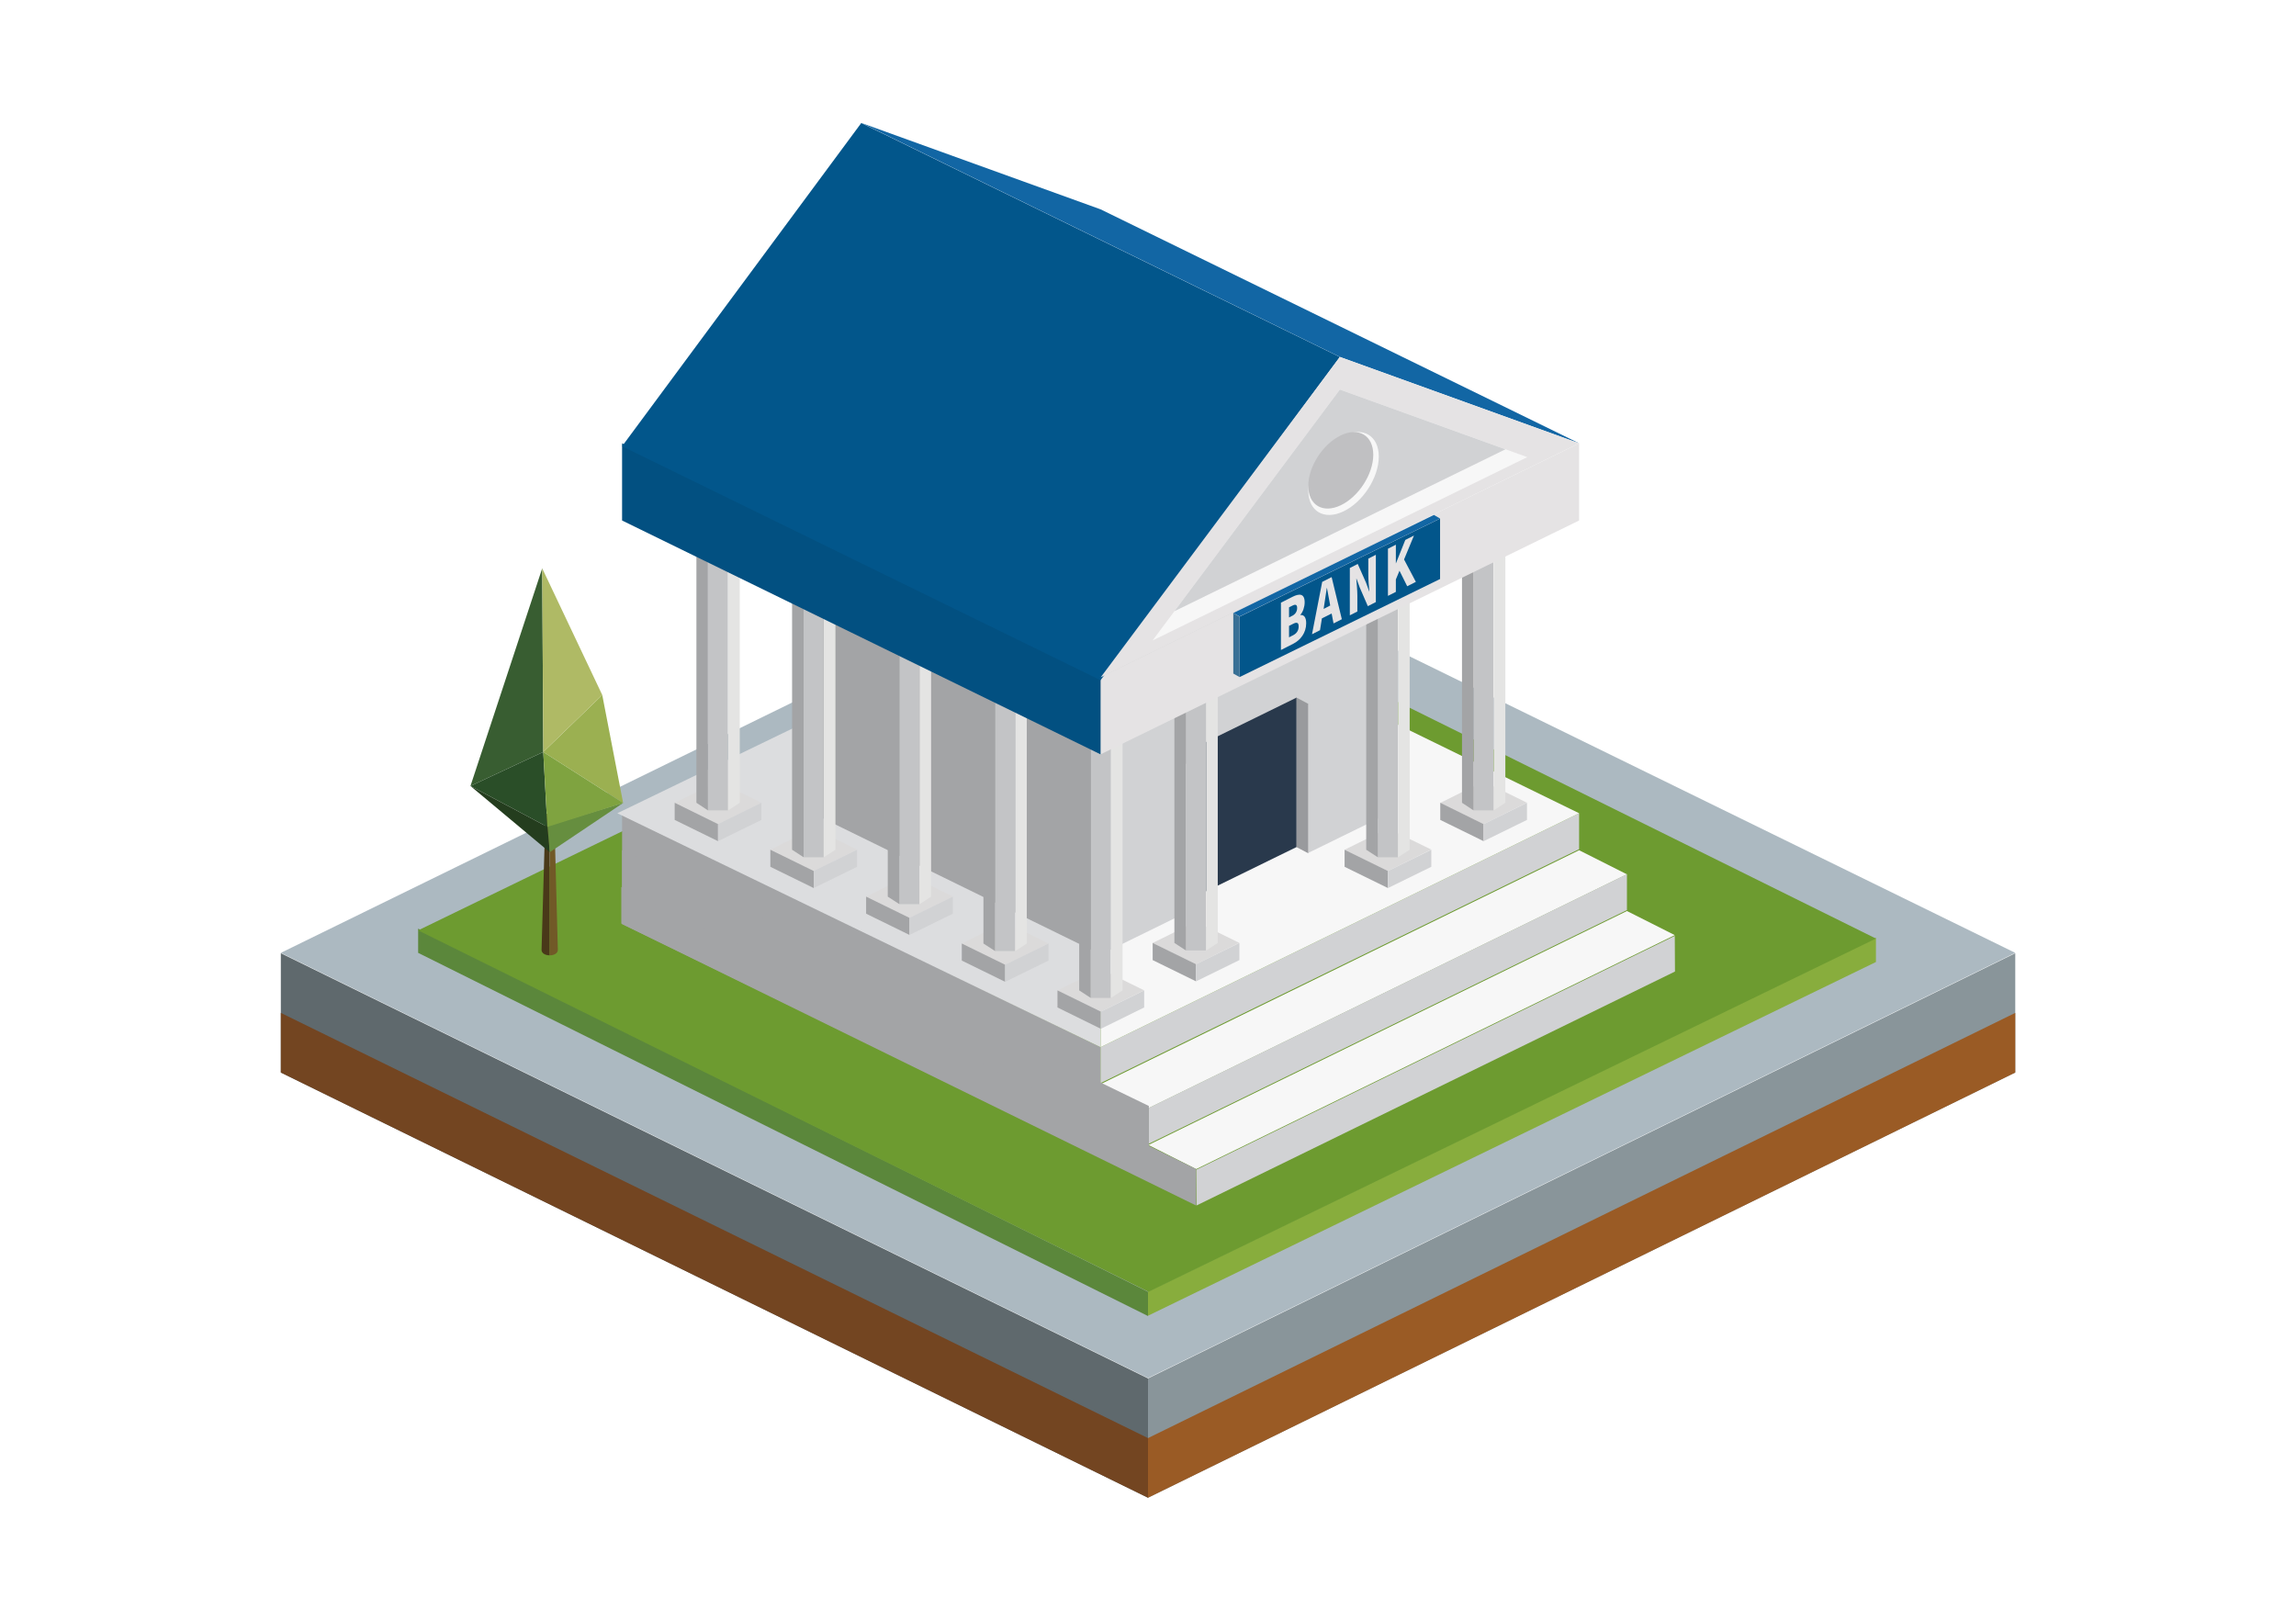 <?xml version="1.0" encoding="utf-8"?>
<!-- Generator: Adobe Illustrator 23.0.1, SVG Export Plug-In . SVG Version: 6.00 Build 0)  -->
<svg version="1.1" xmlns="http://www.w3.org/2000/svg" xmlns:xlink="http://www.w3.org/1999/xlink" x="0px" y="0px"
	 viewBox="0 0 240.94 170.08" style="enable-background:new 0 0 240.94 170.08;" xml:space="preserve">
<style type="text/css">
	.st0{fill:#F4C766;}
	.st1{fill:#955260;}
	.st2{fill:#77393D;}
	.st3{fill:#544A4F;}
	.st4{fill:#FBEBE8;}
	.st5{fill:#BD9DA0;}
	.st6{fill:#B18A8D;}
	.st7{fill:#3A4450;}
	.st8{fill:#8C6C6F;}
	.st9{fill:#A8ADB6;}
	.st10{fill:#BC6069;}
	.st11{fill:#A25963;}
	.st12{fill:#C7ADB0;}
	.st13{fill:#DED0C0;}
	.st14{fill:#A77E84;}
	.st15{fill:#624E52;}
	.st16{fill:#766569;}
	.st17{fill:#8C6A70;}
	.st18{fill:#AA888D;}
	.st19{fill:#745E62;}
	.st20{fill:#B79CA1;}
	.st21{fill:#5B4548;}
	.st22{fill:#74565A;}
	.st23{fill:#7A5B5F;}
	.st24{fill:#734953;}
	.st25{fill:#9F6A78;}
	.st26{fill:#704F5A;}
	.st27{fill:#875A64;}
	.st28{fill:#AA6974;}
	.st29{fill:#DABEC3;}
	.st30{fill:#E9E6E6;}
	.st31{fill:#AC5E6B;}
	.st32{fill:#6A3D44;}
	.st33{fill:#18ABA1;}
	.st34{clip-path:url(#SVGID_2_);}
	.st35{fill:#EACFAA;}
	.st36{fill:#E3C595;}
	.st37{fill:#FADEC4;}
	.st38{fill:#F0DCC0;}
	.st39{clip-path:url(#SVGID_2_);fill:#F0DCC0;}
	.st40{clip-path:url(#SVGID_2_);fill:#A18865;}
	.st41{fill:#CEA871;}
	.st42{fill:#ECD4B0;}
	.st43{clip-path:url(#SVGID_2_);fill:#85B5AC;}
	.st44{fill:#748F3E;}
	.st45{fill:#567132;}
	.st46{fill:#9A5B25;}
	.st47{fill:#40592B;}
	.st48{fill:#734521;}
	.st49{fill:#493919;}
	.st50{fill:#715927;}
	.st51{fill:#385D31;}
	.st52{fill:#9BB051;}
	.st53{fill:#2A4E28;}
	.st54{fill:#7FA340;}
	.st55{fill:#243D1E;}
	.st56{fill:#AFBA65;}
	.st57{fill:#668E3F;}
	.st58{fill:#ADB9C1;}
	.st59{fill:#8A959A;}
	.st60{fill:#616A6D;}
	.st61{fill:#75B05E;}
	.st62{fill:#BCCA45;}
	.st63{fill:#AAAF31;}
	.st64{fill:#909029;}
	.st65{fill:#DF5F45;}
	.st66{fill:none;stroke:#FFFFFF;stroke-miterlimit:10;}
	.st67{fill:#AF624C;}
	.st68{fill:#DA8A64;}
	.st69{fill:#D9A13F;}
	.st70{fill:#EDB94C;}
	.st71{fill:#8B4953;}
	.st72{fill:#CB7B58;}
	.st73{fill:none;}
	.st74{fill:#E9AC4E;}
	.st75{fill:#B29794;}
	.st76{opacity:0.5;fill:#8A6139;}
	.st77{fill:#D7D2BE;}
	.st78{fill:#CBBCB5;}
	.st79{fill:#B39A95;}
	.st80{fill:#F7F3E6;}
	.st81{fill:#F2EADC;}
	.st82{fill:#3B232B;}
	.st83{fill:#5D3C44;}
	.st84{fill:#D5D4C4;}
	.st85{fill:#F1F2DD;}
	.st86{fill:#62474D;}
	.st87{fill:#A49088;}
	.st88{fill:#E8F3E1;}
	.st89{fill:#AF9590;}
	.st90{fill:#D8C8BE;}
	.st91{fill:#F5EFDF;}
	.st92{fill:#F1EBDD;}
	.st93{fill:#F0E3DC;}
	.st94{fill:none;stroke:#F5EFDF;stroke-width:0.5;stroke-miterlimit:10;}
	.st95{fill:#E9AC4E;stroke:#FFFFFF;stroke-width:0.5;stroke-miterlimit:10;}
	.st96{fill:none;stroke:#F2EADC;stroke-miterlimit:10;}
	.st97{opacity:0.8;fill:#99D3C8;}
	.st98{fill:#FAEDD7;}
	.st99{fill:#E9D3A4;}
	.st100{fill:#887853;}
	.st101{opacity:0.6;fill:#99D3C8;}
	.st102{clip-path:url(#SVGID_2_);fill:#ADB9C1;}
	.st103{clip-path:url(#SVGID_2_);fill:#B1B85D;}
	.st104{fill:#C7AC7E;}
	.st105{fill:#F7DFB6;}
	.st106{fill:#DA8B6C;}
	.st107{fill:#EED7B6;}
	.st108{fill:#352D31;}
	.st109{fill:#E5CAA8;}
	.st110{fill:#211B27;}
	.st111{fill:#0E0205;}
	.st112{fill:#C8A57C;}
	.st113{fill:#181432;}
	.st114{fill:#192016;}
	.st115{fill:#2A222E;}
	.st116{fill:#131212;}
	.st117{fill:#383236;}
	.st118{fill:#443A38;}
	.st119{fill:#F6D9B7;}
	.st120{fill:#151313;}
	.st121{fill:#D98A73;}
	.st122{fill:#8E4329;}
	.st123{fill:#F5C620;}
	.st124{fill:#ED8916;}
	.st125{fill:#C97315;}
	.st126{fill:#891C21;}
	.st127{fill:#C8C4BE;}
	.st128{fill:#D9D3CE;}
	.st129{fill:#FFFFFF;}
	.st130{fill:#F0EFEF;}
	.st131{fill:#F1AB40;}
	.st132{fill:#DA8F2D;}
	.st133{fill:#856727;}
	.st134{clip-path:url(#SVGID_2_);fill:#8A959A;}
	.st135{clip-path:url(#SVGID_2_);fill:#9A5B25;}
	.st136{fill:#D2A671;}
	.st137{fill:#CA8F6B;}
	.st138{fill:#AB6F4C;}
	.st139{fill:#D9A086;}
	.st140{fill:#A18376;}
	.st141{clip-path:url(#SVGID_2_);fill:#929441;}
	.st142{clip-path:url(#SVGID_2_);fill:#CA8F6B;}
	.st143{clip-path:url(#SVGID_2_);fill:#FAD3A4;}
	.st144{clip-path:url(#SVGID_2_);fill:#D9A086;}
	.st145{clip-path:url(#SVGID_2_);fill:#D2A671;}
	.st146{clip-path:url(#SVGID_2_);fill:#AB6F4C;}
	.st147{clip-path:url(#SVGID_2_);fill:#616A6D;}
	.st148{clip-path:url(#SVGID_2_);fill:#734521;}
	.st149{fill:#014A63;}
	.st150{fill:#2683AD;}
	.st151{fill:#09698D;}
	.st152{fill:#0C6396;}
	.st153{fill:#0C6BB0;}
	.st154{fill:#DCE78D;}
	.st155{fill:#B1B85D;}
	.st156{fill:#70712D;}
	.st157{fill:#FAD3A4;}
	.st158{fill:#929441;}
	.st159{fill:#547D55;}
	.st160{fill:#689755;}
	.st161{fill:#999791;}
	.st162{fill:#5A5D5A;}
	.st163{fill:#727271;}
	.st164{fill:#EDBA61;}
	.st165{fill:#E3A43C;}
	.st166{fill:#E2921A;}
	.st167{fill:#A8B2DA;}
	.st168{fill:#DCDFF0;}
	.st169{fill:#3E73B9;}
	.st170{fill:#5281C2;}
	.st171{fill:#838FB2;}
	.st172{fill:#9DA8C4;}
	.st173{fill:#F8CA81;}
	.st174{fill:#540A10;}
	.st175{fill:#64231C;}
	.st176{fill:#B92E21;}
	.st177{fill:#861B20;}
	.st178{fill:#103672;}
	.st179{fill:#D8A417;}
	.st180{fill:#F5B719;}
	.st181{fill:#D8A415;}
	.st182{fill:#BB8818;}
	.st183{fill:#F1B86D;}
	.st184{fill:#D29A56;}
	.st185{fill:#219CD9;}
	.st186{fill:#F9DBC0;}
	.st187{fill:#E0B8A4;}
	.st188{fill:#BC8B76;}
	.st189{fill:#E9C8AD;}
	.st190{fill:#6D3D30;}
	.st191{fill:#B48F76;}
	.st192{fill:#76594A;}
	.st193{fill:#C8A68C;}
	.st194{fill:#A78269;}
	.st195{fill:#7E634E;}
	.st196{fill:#CFA88B;}
	.st197{fill:#493223;}
	.st198{fill:#997967;}
	.st199{fill:#E6C6AA;}
	.st200{fill:#C3A38B;}
	.st201{fill:#C3A18A;}
	.st202{fill:#6C5244;}
	.st203{fill:#74C0B3;}
	.st204{fill:#895140;}
	.st205{fill:#AB715C;}
	.st206{fill:#AE7E6C;}
	.st207{fill:#CAA392;}
	.st208{fill:#654237;}
	.st209{fill:#BE9C80;}
	.st210{fill:#7A534A;}
	.st211{fill:#884D3F;}
	.st212{fill:#85AA39;}
	.st213{fill:#6A8B32;}
	.st214{fill:#9BBA58;}
	.st215{fill:#5D7F34;}
	.st216{fill:#4C6830;}
	.st217{fill:#3C5C2D;}
	.st218{fill:#304E27;}
	.st219{fill:#557232;}
	.st220{fill:#49652F;}
	.st221{fill:#5F8434;}
	.st222{fill:#6C9F30;}
	.st223{fill:#BF9457;}
	.st224{fill:#8F6225;}
	.st225{fill:#AB7C30;}
	.st226{fill:#79583F;}
	.st227{fill:#28100B;}
	.st228{fill:#23100D;}
	.st229{opacity:0.6;fill:#219CD9;}
	.st230{fill:#CBE8F0;}
	.st231{fill:#87CFE9;}
	.st232{fill:#A7DAE9;}
	.st233{clip-path:url(#SVGID_4_);}
	.st234{clip-path:url(#SVGID_2_);fill:#70712D;}
	.st235{clip-path:url(#SVGID_2_);fill:none;}
	.st236{fill:#D4DB6E;}
	.st237{fill:#9F9F49;}
	.st238{fill:#BCBE5D;}
	.st239{fill:#D3C2A4;}
	.st240{fill:#C3BEAD;}
	.st241{fill:#E8D7C2;}
	.st242{fill:#878577;}
	.st243{fill:#DCD8CB;}
	.st244{fill:#F1EEE8;}
	.st245{fill:#1A3F61;}
	.st246{fill:#163955;}
	.st247{fill:#123048;}
	.st248{fill:#25567E;}
	.st249{fill:#D0C8B9;}
	.st250{fill:#FCEDDE;}
	.st251{fill:#FEF3EA;}
	.st252{fill:#082332;}
	.st253{fill:#F8EEE4;}
	.st254{fill:#C2AB93;}
	.st255{fill:#D2BFB3;}
	.st256{fill:#B17441;}
	.st257{fill:none;stroke:#73502D;stroke-width:0.2;stroke-miterlimit:10;}
	.st258{fill:none;stroke:#73502D;stroke-width:0.15;stroke-miterlimit:10;}
	.st259{fill:#FCECE1;}
	.st260{fill:#C2AF9A;}
	.st261{fill:#918781;}
	.st262{fill:#6D6E72;}
	.st263{fill:#FFFAEF;}
	.st264{fill:#E2DFD8;}
	.st265{fill:#53555B;}
	.st266{fill:#336D94;}
	.st267{fill:#F2F09E;}
	.st268{fill:#BEB954;}
	.st269{fill:#D4CE7A;}
	.st270{fill:#DCA570;}
	.st271{fill:#955C34;}
	.st272{fill:#BC8152;}
	.st273{fill:#72351C;}
	.st274{fill:#904B23;}
	.st275{fill:#8E694D;}
	.st276{fill:#85C35E;}
	.st277{fill:#709430;}
	.st278{fill:#5F432F;}
	.st279{fill:#B4CF4D;}
	.st280{fill:#CBDC50;}
	.st281{fill:#EFB99F;}
	.st282{fill:#BA4458;}
	.st283{fill:#4C515A;}
	.st284{fill:#075A7C;}
	.st285{fill:#3A97AE;}
	.st286{fill:#E8A78C;}
	.st287{fill:#F1BA9F;}
	.st288{fill:#9C1E2C;}
	.st289{fill:#452C25;}
	.st290{fill:#E45438;}
	.st291{fill:#C4361E;}
	.st292{fill:#E3F2F1;}
	.st293{fill:#D5ECEA;}
	.st294{fill:#BCE1DB;}
	.st295{fill:#F2F9FA;}
	.st296{fill:#62B0A0;}
	.st297{fill:#72C4B3;}
	.st298{fill:#B7DDDA;}
	.st299{fill:#E14947;}
	.st300{fill:#BDC64F;}
	.st301{fill:#EEDA98;}
	.st302{fill:#D09E23;}
	.st303{fill:#EDBB30;}
	.st304{fill:#46B9A8;}
	.st305{fill:#2AA390;}
	.st306{fill:#E8D0CC;}
	.st307{fill:#ED7016;}
	.st308{fill:#933030;}
	.st309{fill:#539835;}
	.st310{fill:#6C4D37;}
	.st311{fill:#E8AEB9;}
	.st312{fill:#D61D2B;}
	.st313{fill:#18708D;}
	.st314{fill:#67A2A1;}
	.st315{fill:#7FBFBC;}
	.st316{fill:#825D41;}
	.st317{fill:#9A6542;}
	.st318{fill:#60B1D5;}
	.st319{fill:#7CCBE7;}
	.st320{fill:#749936;}
	.st321{fill:#96BE53;}
	.st322{fill:#7FA742;}
	.st323{fill:#AAC96A;}
	.st324{fill:#B57F59;}
	.st325{fill:#AB744E;}
	.st326{fill:#DDA137;}
	.st327{fill:#E7B64E;}
	.st328{fill:#C38A63;}
	.st329{fill:#93C67D;}
	.st330{fill:#425A5F;}
	.st331{fill:#617D80;}
	.st332{fill:#73A961;}
	.st333{fill:#C12A1F;}
	.st334{fill:#D8452B;}
	.st335{fill:#4C675E;}
	.st336{fill:#89664B;}
	.st337{fill:#E15513;}
	.st338{fill:#88D0ED;}
	.st339{fill:#D2B6D7;}
	.st340{fill:#804999;}
	.st341{fill:#5A6A99;}
	.st342{fill:#4C5A89;}
	.st343{fill:#D8A641;}
	.st344{fill:#E8C127;}
	.st345{fill:#EFCA32;}
	.st346{fill-rule:evenodd;clip-rule:evenodd;fill:#2F93C7;}
	.st347{fill-rule:evenodd;clip-rule:evenodd;fill:#15323F;}
	.st348{fill-rule:evenodd;clip-rule:evenodd;fill:#092745;}
	.st349{fill-rule:evenodd;clip-rule:evenodd;fill:#0A335A;}
	.st350{fill-rule:evenodd;clip-rule:evenodd;fill:#E9BC7B;}
	.st351{fill-rule:evenodd;clip-rule:evenodd;fill:#227AA7;}
	.st352{fill-rule:evenodd;clip-rule:evenodd;fill:#1684B9;}
	.st353{fill-rule:evenodd;clip-rule:evenodd;fill:#FAD8A5;}
	.st354{fill-rule:evenodd;clip-rule:evenodd;fill:#321306;}
	.st355{fill-rule:evenodd;clip-rule:evenodd;fill:#1C95CF;}
	.st356{fill-rule:evenodd;clip-rule:evenodd;fill:#11868E;}
	.st357{fill-rule:evenodd;clip-rule:evenodd;fill:#28B4B3;}
	.st358{fill-rule:evenodd;clip-rule:evenodd;fill:#030912;}
	.st359{fill-rule:evenodd;clip-rule:evenodd;fill:#021A2F;}
	.st360{fill-rule:evenodd;clip-rule:evenodd;fill:#1D1D1F;}
	.st361{fill-rule:evenodd;clip-rule:evenodd;fill:#46BDCC;}
	.st362{fill-rule:evenodd;clip-rule:evenodd;fill:#C1A76A;}
	.st363{fill-rule:evenodd;clip-rule:evenodd;fill:#A08857;}
	.st364{fill-rule:evenodd;clip-rule:evenodd;fill:#D9BE7D;}
	.st365{fill-rule:evenodd;clip-rule:evenodd;fill:#A7905F;}
	.st366{fill-rule:evenodd;clip-rule:evenodd;fill:#CBB174;}
	.st367{fill-rule:evenodd;clip-rule:evenodd;fill:#823F34;}
	.st368{fill-rule:evenodd;clip-rule:evenodd;fill:#F5A22C;}
	.st369{fill-rule:evenodd;clip-rule:evenodd;fill:#F6B758;}
	.st370{fill-rule:evenodd;clip-rule:evenodd;fill:#7C4A36;}
	.st371{fill-rule:evenodd;clip-rule:evenodd;fill:#583424;}
	.st372{fill-rule:evenodd;clip-rule:evenodd;fill:#8F563A;}
	.st373{fill-rule:evenodd;clip-rule:evenodd;fill:#456530;}
	.st374{fill-rule:evenodd;clip-rule:evenodd;fill:#749D3D;}
	.st375{fill-rule:evenodd;clip-rule:evenodd;fill:#5F8834;}
	.st376{fill-rule:evenodd;clip-rule:evenodd;fill:#EB5A19;}
	.st377{fill-rule:evenodd;clip-rule:evenodd;fill:#ED6C1C;}
	.st378{fill-rule:evenodd;clip-rule:evenodd;fill:#34963C;}
	.st379{fill-rule:evenodd;clip-rule:evenodd;fill:#49B053;}
	.st380{fill-rule:evenodd;clip-rule:evenodd;fill:#3B3232;}
	.st381{fill-rule:evenodd;clip-rule:evenodd;fill:#A7C7E2;}
	.st382{fill-rule:evenodd;clip-rule:evenodd;fill:#C4DBEE;}
	.st383{fill-rule:evenodd;clip-rule:evenodd;fill:#1B3346;}
	.st384{fill-rule:evenodd;clip-rule:evenodd;fill:#365975;}
	.st385{fill-rule:evenodd;clip-rule:evenodd;fill:#224058;}
	.st386{fill-rule:evenodd;clip-rule:evenodd;fill:#416787;}
	.st387{fill-rule:evenodd;clip-rule:evenodd;fill:#040000;}
	.st388{fill-rule:evenodd;clip-rule:evenodd;fill:#D7EAF8;}
	.st389{fill-rule:evenodd;clip-rule:evenodd;fill:#111111;}
	.st390{fill-rule:evenodd;clip-rule:evenodd;fill:#2E2C2C;}
	.st391{fill-rule:evenodd;clip-rule:evenodd;fill:#3B3939;}
	.st392{fill:#72A1A4;}
	.st393{fill:#95BDC4;}
	.st394{fill:#C3E0E6;}
	.st395{opacity:0.53;fill:#403532;}
	.st396{fill:#E7EAF2;}
	.st397{fill:#A0AAB5;}
	.st398{fill:#B7BFC8;}
	.st399{fill:#434549;}
	.st400{fill:#AA7960;}
	.st401{fill:#CDD2DA;}
	.st402{fill:#205789;}
	.st403{fill:#BDC4CB;}
	.st404{fill:#C8CFD7;}
	.st405{fill:#AEBCCB;}
	.st406{fill:#99A2AD;}
	.st407{fill:#94A2C0;}
	.st408{fill:#B2BCD3;}
	.st409{fill:#CACFD6;}
	.st410{fill:#D3D7DF;}
	.st411{fill:#A5AFC5;}
	.st412{fill:#6A768B;}
	.st413{fill:#C78618;}
	.st414{fill:#82A92D;}
	.st415{fill:#627A31;}
	.st416{fill:#77962E;}
	.st417{fill:#BFC5C2;}
	.st418{fill:#DFDACF;}
	.st419{fill:#F8F6E8;}
	.st420{fill:#858393;}
	.st421{fill:#B9B4AB;}
	.st422{fill:#EBE8DD;}
	.st423{fill:#9C9CA9;}
	.st424{fill:#9E5C2C;}
	.st425{fill:#5F3819;}
	.st426{fill:#959E26;}
	.st427{fill:#955A25;}
	.st428{fill:#727A2E;}
	.st429{fill:#724622;}
	.st430{fill:#DF673F;}
	.st431{fill:#C65021;}
	.st432{fill:#C0411F;}
	.st433{fill:#F1C980;}
	.st434{fill:#F1C980;stroke:#F1C980;stroke-miterlimit:10;}
	.st435{fill:#C5572E;}
	.st436{fill:#73BEC4;}
	.st437{fill:#F8F5F5;}
	.st438{fill:#070001;}
	.st439{fill:#852B21;}
	.st440{fill:#ECD590;}
	.st441{fill:#E8BF6F;}
	.st442{fill:#F7E2B6;}
	.st443{fill:none;stroke:#E38C2B;stroke-miterlimit:10;}
	.st444{fill:none;stroke:#40220E;stroke-miterlimit:10;}
	.st445{fill:#F1C980;stroke:#F1C980;stroke-width:0.4;stroke-miterlimit:10;}
	.st446{fill:none;stroke:#40220E;stroke-width:0.4;stroke-miterlimit:10;}
	.st447{fill:#F1C980;stroke:#F1C980;stroke-width:0.75;stroke-miterlimit:10;}
	.st448{fill:#862821;}
	.st449{fill:#993823;}
	.st450{fill:#5D3819;}
	.st451{fill:#7AAA4A;}
	.st452{fill:#699234;}
	.st453{fill:#6FA23B;}
	.st454{fill:#ACB9C1;}
	.st455{fill:#5F696D;}
	.st456{fill:#744622;}
	.st457{fill:#A84429;}
	.st458{fill:#D6CBB6;}
	.st459{fill:#BA5742;}
	.st460{fill:#9B512C;}
	.st461{fill:#B15A3F;}
	.st462{fill:#984C35;}
	.st463{fill:#C68459;}
	.st464{fill:#A25246;}
	.st465{fill:#A15139;}
	.st466{fill:#AC574A;}
	.st467{fill:#A66842;}
	.st468{fill:#9E553C;}
	.st469{fill:none;stroke:#E4007F;stroke-miterlimit:10;}
	.st470{fill:#DA7A5F;}
	.st471{fill:#BCAFA4;}
	.st472{fill:#BF6347;}
	.st473{fill:#E9E6C4;}
	.st474{fill:#C35132;}
	.st475{fill:#A29BA5;}
	.st476{fill:#EBDBD2;}
	.st477{fill:#BEB2B8;}
	.st478{fill:#D58C54;}
	.st479{fill:#DAAA64;}
	.st480{fill:#E4D587;}
	.st481{fill:#B78E66;}
	.st482{fill:#D39152;}
	.st483{fill:#212936;}
	.st484{fill:#1C1E3A;}
	.st485{fill:#3A426D;}
	.st486{fill:#202C4B;}
	.st487{fill:#343C74;}
	.st488{fill:#1B2C57;}
	.st489{fill:#1A234B;}
	.st490{fill:#3E3F63;}
	.st491{fill:#30397F;}
	.st492{fill:#444A7F;}
	.st493{fill:#223565;}
	.st494{fill:#705828;}
	.st495{fill:#9BB151;}
	.st496{fill:#D6BEB1;}
	.st497{fill:#3D3E3D;}
	.st498{fill:#AF9A88;}
	.st499{fill:#8E8C8B;}
	.st500{fill:#3D3E3D;stroke:#898989;stroke-width:0.5;stroke-miterlimit:10;}
	.st501{fill:none;stroke:#3C3D3C;stroke-width:0.5;stroke-miterlimit:10;}
	.st502{fill:#F1E8E3;}
	.st503{fill:#AD4028;}
	.st504{fill:#8F3E2F;}
	.st505{fill:#89959A;}
	.st506{fill:#8BA92A;}
	.st507{fill:#4E6C31;}
	.st508{fill:#B24222;}
	.st509{fill:#E8D9CB;}
	.st510{fill:#BD9687;}
	.st511{fill:#E26B4F;}
	.st512{fill:#DE5836;}
	.st513{fill:#C95539;}
	.st514{fill:#237293;stroke:#A37B51;stroke-width:0.8;stroke-miterlimit:10;}
	.st515{fill:none;stroke:#A37B51;stroke-width:0.8;stroke-miterlimit:10;}
	.st516{fill:#998277;}
	.st517{fill:#256E92;}
	.st518{fill:#A37B51;stroke:#A37B51;stroke-width:0.8;stroke-miterlimit:10;}
	.st519{fill:#237293;}
	.st520{fill:#B68B7B;}
	.st521{fill:#73695D;}
	.st522{fill:#5B873B;}
	.st523{fill:#88AD3D;}
	.st524{fill:#6D9B30;}
	.st525{fill:#E6E6E8;}
	.st526{fill:#D2D3D5;}
	.st527{fill:#A8A9AD;}
	.st528{fill:#BDBEBF;}
	.st529{fill:#EFF1F0;}
	.st530{fill:#E56F69;}
	.st531{fill:#E67364;}
	.st532{fill:#983530;}
	.st533{fill:#9E2F33;}
	.st534{fill:#E4483F;}
	.st535{fill:#0A6293;}
	.st536{fill:#90D1EB;}
	.st537{fill:#41B1D8;}
	.st538{fill:#3DA3D0;}
	.st539{fill:#1D8ACC;}
	.st540{fill:#678497;}
	.st541{fill:#557186;}
	.st542{fill:#E9E9E7;}
	.st543{fill:#333333;}
	.st544{fill:#D3D4D6;}
	.st545{fill:#567387;}
	.st546{fill:#0B6491;}
	.st547{fill:#248CCD;}
	.st548{fill:#C6C7C9;}
	.st549{fill:#449EBB;}
	.st550{fill:#D1D2D4;}
	.st551{fill:#BF8652;}
	.st552{fill:#A87746;}
	.st553{fill:#91C66F;}
	.st554{fill:#79BB5B;}
	.st555{fill:#6DAE4E;}
	.st556{fill:#AEACAC;}
	.st557{fill:#AEACAC;stroke:#7F8080;stroke-width:0.75;stroke-miterlimit:10;}
	.st558{fill:#858283;stroke:#7F8080;stroke-width:0.75;stroke-miterlimit:10;}
	.st559{fill:#858283;}
	.st560{fill:#69686A;}
	.st561{fill:#CECAC3;}
	.st562{fill:#E4E3E3;}
	.st563{fill:none;stroke:#858283;stroke-width:0.75;stroke-miterlimit:10;}
	.st564{fill:#323B3D;}
	.st565{fill:#D5D2D1;}
	.st566{fill:#D3D1D2;}
	.st567{fill:#FEFEFE;}
	.st568{fill:#F6F1F8;}
	.st569{fill:#6B899F;}
	.st570{fill:#4F4341;stroke:#D6CEC3;stroke-width:0.5;stroke-miterlimit:10;}
	.st571{fill:#655C5A;}
	.st572{fill-rule:evenodd;clip-rule:evenodd;fill:#DB2626;}
	.st573{fill-rule:evenodd;clip-rule:evenodd;fill:#C51727;}
	.st574{fill-rule:evenodd;clip-rule:evenodd;fill:#69686A;}
	.st575{fill-rule:evenodd;clip-rule:evenodd;fill:#424141;}
	.st576{fill-rule:evenodd;clip-rule:evenodd;fill:#B31D26;}
	.st577{fill-rule:evenodd;clip-rule:evenodd;fill:#E4E4E5;}
	.st578{fill-rule:evenodd;clip-rule:evenodd;fill:#AE1E29;}
	.st579{fill-rule:evenodd;clip-rule:evenodd;fill:#D1D1D1;}
	.st580{fill-rule:evenodd;clip-rule:evenodd;fill:#E24B4D;}
	.st581{fill-rule:evenodd;clip-rule:evenodd;fill:#284367;}
	.st582{fill-rule:evenodd;clip-rule:evenodd;fill:#4E6281;}
	.st583{fill-rule:evenodd;clip-rule:evenodd;fill:#8F1D26;}
	.st584{fill-rule:evenodd;clip-rule:evenodd;fill:#111223;}
	.st585{fill-rule:evenodd;clip-rule:evenodd;fill:#5A5759;}
	.st586{fill-rule:evenodd;clip-rule:evenodd;fill:#C2C3C3;}
	.st587{fill-rule:evenodd;clip-rule:evenodd;fill:#929397;}
	.st588{fill:#A3A4A6;}
	.st589{fill:#F7F7F7;}
	.st590{fill:#DCDDDF;}
	.st591{fill:#29394C;}
	.st592{fill:#999A9D;}
	.st593{fill:#DBDADA;}
	.st594{fill:#C3C4C6;}
	.st595{fill:#E4E4E3;}
	.st596{fill:#E5E3E4;}
	.st597{fill:#025081;}
	.st598{fill:#02568B;}
	.st599{fill:#1266A4;}
	.st600{fill:#C0C0C2;}
	.st601{fill:#397095;}
	.st602{clip-path:url(#SVGID_2_);fill:#9B7949;}
	.st603{opacity:0.6;clip-path:url(#SVGID_2_);fill:#99D3C8;}
	.st604{clip-path:url(#SVGID_2_);fill:#EACFAA;}
	.st605{clip-path:url(#SVGID_2_);fill:#E3C595;}
	.st606{clip-path:url(#SVGID_2_);fill:#FADEC4;}
	.st607{fill:#DBCFBF;}
	.st608{fill:#FFF9F2;}
	.st609{fill:#4E4D4D;}
	.st610{fill:#3A3938;}
	.st611{fill:#424241;}
	.st612{fill:#E7DED5;}
	.st613{fill:#ECE6E1;}
	.st614{fill:#D5D0CB;}
	.st615{fill:#A18865;}
	.st616{fill:#85B5AC;}
	.st617{clip-path:url(#SVGID_6_);}
	.st618{fill:#9B7949;}
	.st619{fill:#3E3A39;}
	.st620{opacity:0.3;}
	.st621{fill:#D6D6D6;}
	.st622{fill:#ACABAB;}
	.st623{fill:#D6D6D6;stroke:#D6D6D6;stroke-width:4;stroke-miterlimit:10;}
	.st624{fill:#F1F1F1;}
	.st625{fill:none;stroke:#FFFFFF;stroke-linecap:round;stroke-miterlimit:10;}
	.st626{fill:#1B1C1B;}
	.st627{fill:none;stroke:#F1F1F1;stroke-width:2;stroke-miterlimit:10;}
	.st628{fill:#2E2E2E;}
	.st629{fill:none;stroke:#F1F1F1;stroke-width:2;stroke-linecap:round;stroke-linejoin:round;stroke-miterlimit:10;}
	.st630{fill:#161717;}
	.st631{fill:#040000;}
	.st632{fill:#492743;}
	.st633{opacity:0.05;fill:none;stroke:#FFFFFF;stroke-width:0.5;stroke-miterlimit:10;}
	.st634{fill:#30393C;}
	.st635{fill:#AAD6AB;}
	.st636{fill:url(#SVGID_7_);}
	.st637{fill:url(#SVGID_8_);}
	.st638{fill:url(#SVGID_9_);}
	.st639{fill:url(#SVGID_10_);}
	.st640{fill:url(#SVGID_11_);}
	.st641{fill:url(#SVGID_12_);}
	.st642{fill:url(#SVGID_13_);}
	.st643{fill:url(#SVGID_14_);}
	.st644{fill:url(#SVGID_15_);}
	.st645{fill:url(#SVGID_16_);}
	.st646{fill:#D8E3B8;}
	.st647{fill:#F4C324;}
	.st648{clip-path:url(#SVGID_30_);}
	.st649{fill:url(#SVGID_31_);}
	.st650{fill:url(#SVGID_32_);}
	.st651{fill:url(#SVGID_33_);}
	.st652{fill:url(#SVGID_34_);}
	.st653{fill:url(#SVGID_35_);}
	.st654{fill:url(#SVGID_36_);}
	.st655{fill:url(#SVGID_37_);}
	.st656{fill:url(#SVGID_38_);}
	.st657{fill:url(#SVGID_39_);}
	.st658{fill:url(#SVGID_40_);}
	.st659{fill:url(#SVGID_41_);}
	.st660{fill:url(#SVGID_42_);}
	.st661{fill:url(#SVGID_43_);}
	.st662{fill:url(#SVGID_44_);}
	.st663{fill:url(#SVGID_45_);}
	.st664{fill:url(#SVGID_46_);}
	.st665{fill:url(#SVGID_47_);}
	.st666{fill:url(#SVGID_48_);}
	.st667{fill:url(#SVGID_49_);}
	.st668{fill:url(#SVGID_50_);}
</style>
<g id="圖層_1">
</g>
<g id="圖層_2">
	<g>
		<polygon class="st454" points="120.47,55.44 29.47,99.99 120.47,144.61 211.48,99.99 		"/>
		<g>
			<polygon class="st522" points="120.47,138.1 43.88,99.99 43.88,97.45 120.47,135.56 			"/>
			<polygon class="st523" points="120.47,138.07 196.86,100.95 196.86,98.41 120.47,135.53 			"/>
			<g>
				<polygon class="st524" points="196.86,98.49 120.52,135.56 43.88,97.63 120.22,60.56 				"/>
			</g>
		</g>
		<polygon class="st505" points="211.48,112.55 211.48,100.03 120.47,144.65 120.47,157.17 		"/>
		<polygon class="st46" points="211.48,112.55 211.48,106.29 120.47,150.91 120.47,157.17 		"/>
		<polygon class="st455" points="29.47,112.55 29.47,100.03 120.47,144.65 120.47,157.17 		"/>
		<polygon class="st48" points="29.47,112.55 29.47,106.29 120.47,150.91 120.47,157.17 		"/>
		<g>
			<g>
				<g>
					<polygon class="st588" points="65.28,96.32 115.49,120.86 115.49,109.89 65.28,85.34 					"/>
					<polygon class="st550" points="165.71,89.11 115.49,113.66 115.49,109.89 165.71,85.34 					"/>
					<polygon class="st589" points="170.73,91.75 120.51,116.3 115.49,113.77 165.71,89.22 					"/>
					<polygon class="st550" points="170.73,95.5 120.51,120.05 120.51,116.28 170.73,91.73 					"/>
					<polygon class="st550" points="175.77,101.95 125.56,126.5 125.53,122.75 175.75,98.21 					"/>
					<polygon class="st589" points="175.75,98.13 125.53,122.68 120.51,120.15 170.73,95.6 					"/>
					<polygon class="st588" points="65.28,96.97 120.56,123.82 120.56,116.06 65.28,89.22 					"/>
					<polygon class="st588" points="65.2,96.92 125.51,126.5 125.51,122.67 65.2,93.08 					"/>
					<g>
						<polygon class="st589" points="165.71,85.34 115.49,109.89 115.49,60.8 						"/>
						<polygon class="st590" points="115.49,60.8 115.49,109.89 64.78,85.34 						"/>
					</g>
				</g>
				<polygon class="st550" points="115.52,69.85 145.6,55.12 145.6,85.43 137.29,89.5 137.29,73.87 123.82,80.46 123.82,96.09 
					115.52,100.16 				"/>
				<polygon class="st591" points="136.07,73.2 136.07,88.88 125.08,94.26 125.08,78.59 				"/>
				<polygon class="st588" points="115.52,100.16 85.44,85.43 85.44,55.12 115.52,69.85 				"/>
				<polygon class="st592" points="137.29,89.54 136.05,88.89 136.05,73.2 137.29,73.86 				"/>
				<g>
					<polygon class="st593" points="110.96,103.94 115.51,106.17 120.06,103.92 115.51,101.69 					"/>
					<polygon class="st588" points="110.97,105.72 115.52,107.96 115.52,106.16 110.97,103.93 					"/>
					<polygon class="st550" points="120.07,105.72 115.52,107.96 115.52,106.16 120.07,103.93 					"/>
					<g>
						<rect x="114.46" y="73.48" class="st594" width="2.1" height="31.24"/>
						<polygon class="st588" points="113.25,72.69 114.46,73.48 114.46,104.72 113.25,103.93 						"/>
						<polygon class="st595" points="117.8,72.69 116.58,73.48 116.58,104.72 117.8,103.93 						"/>
					</g>
				</g>
				<g>
					<polygon class="st593" points="100.92,99.02 105.47,101.25 110.02,99 105.47,96.77 					"/>
					<polygon class="st588" points="100.93,100.8 105.48,103.03 105.48,101.24 100.93,99.01 					"/>
					<polygon class="st550" points="110.03,100.8 105.48,103.03 105.48,101.24 110.03,99.01 					"/>
					<g>
						<rect x="104.42" y="68.56" class="st594" width="2.1" height="31.24"/>
						<polygon class="st588" points="103.2,67.77 104.42,68.56 104.42,99.8 103.2,99.01 						"/>
						<polygon class="st595" points="107.75,67.77 106.54,68.56 106.54,99.8 107.75,99.01 						"/>
					</g>
				</g>
				<g>
					<polygon class="st593" points="90.88,94.1 95.43,96.33 99.98,94.07 95.43,91.84 					"/>
					<polygon class="st588" points="90.89,95.88 95.44,98.11 95.44,96.32 90.89,94.09 					"/>
					<polygon class="st550" points="99.99,95.88 95.44,98.11 95.44,96.32 99.99,94.09 					"/>
					<g>
						<rect x="94.38" y="63.64" class="st594" width="2.09" height="31.24"/>
						<polygon class="st588" points="93.16,62.85 94.38,63.64 94.38,94.88 93.16,94.09 						"/>
						<polygon class="st595" points="97.71,62.85 96.5,63.64 96.5,94.88 97.71,94.09 						"/>
					</g>
				</g>
				<g>
					<polygon class="st593" points="80.83,89.18 85.38,91.41 89.93,89.15 85.38,86.92 					"/>
					<polygon class="st588" points="80.84,90.96 85.39,93.19 85.39,91.4 80.84,89.17 					"/>
					<polygon class="st550" points="89.94,90.96 85.39,93.19 85.39,91.4 89.94,89.17 					"/>
					<g>
						<rect x="84.33" y="58.72" class="st594" width="2.1" height="31.24"/>
						<polygon class="st588" points="83.12,57.93 84.33,58.72 84.33,89.96 83.12,89.17 						"/>
						<polygon class="st595" points="87.67,57.93 86.45,58.72 86.45,89.96 87.67,89.17 						"/>
					</g>
				</g>
				<g>
					<polygon class="st593" points="70.79,84.26 75.34,86.49 79.89,84.23 75.34,82 					"/>
					<polygon class="st588" points="70.8,86.04 75.35,88.27 75.35,86.48 70.8,84.24 					"/>
					<polygon class="st550" points="79.9,86.04 75.35,88.27 75.35,86.48 79.9,84.24 					"/>
					<g>
						<rect x="74.29" y="53.8" class="st594" width="2.1" height="31.24"/>
						<polygon class="st588" points="73.08,53.01 74.29,53.8 74.29,85.04 73.08,84.24 						"/>
						<polygon class="st595" points="77.63,53.01 76.41,53.8 76.41,85.04 77.63,84.24 						"/>
					</g>
				</g>
				<g>
					<polygon class="st593" points="120.95,98.96 125.5,101.19 130.05,98.94 125.5,96.71 					"/>
					<polygon class="st588" points="120.96,100.75 125.51,102.98 125.51,101.18 120.96,98.95 					"/>
					<polygon class="st550" points="130.06,100.75 125.51,102.98 125.51,101.18 130.06,98.95 					"/>
					<g>
						<rect x="124.45" y="68.5" class="st594" width="2.1" height="31.24"/>
						<polygon class="st588" points="123.24,67.71 124.45,68.5 124.45,99.74 123.24,98.95 						"/>
						<polygon class="st595" points="127.79,67.71 126.57,68.5 126.57,99.74 127.79,98.95 						"/>
					</g>
				</g>
				<g>
					<polygon class="st593" points="141.09,89.18 145.64,91.41 150.19,89.15 145.64,86.92 					"/>
					<polygon class="st588" points="141.1,90.96 145.65,93.19 145.65,91.4 141.1,89.17 					"/>
					<polygon class="st550" points="150.2,90.96 145.65,93.19 145.65,91.4 150.2,89.17 					"/>
					<g>
						<rect x="144.59" y="58.72" class="st594" width="2.1" height="31.24"/>
						<polygon class="st588" points="143.37,57.93 144.59,58.72 144.59,89.96 143.37,89.17 						"/>
						<polygon class="st595" points="147.93,57.93 146.71,58.72 146.71,89.96 147.93,89.17 						"/>
					</g>
				</g>
				<g>
					<polygon class="st593" points="151.13,84.26 155.68,86.49 160.23,84.23 155.68,82 					"/>
					<polygon class="st588" points="151.14,86.04 155.69,88.27 155.69,86.48 151.14,84.24 					"/>
					<polygon class="st550" points="160.24,86.04 155.69,88.27 155.69,86.48 160.24,84.24 					"/>
					<g>
						<rect x="154.63" y="53.8" class="st594" width="2.1" height="31.24"/>
						<polygon class="st588" points="153.42,53.01 154.63,53.8 154.63,85.04 153.42,84.24 						"/>
						<polygon class="st595" points="157.97,53.01 156.75,53.8 156.75,85.04 157.97,84.24 						"/>
					</g>
				</g>
				<g>
					<polygon class="st596" points="165.71,54.62 115.49,79.16 115.49,71.07 165.71,46.52 					"/>
					<polygon class="st597" points="65.28,54.62 115.49,79.16 115.49,71.07 65.28,46.52 					"/>
					<polygon class="st598" points="65.28,46.83 115.49,71.38 140.6,37.46 90.38,12.91 					"/>
					<polygon class="st599" points="90.41,12.91 140.62,37.46 165.72,46.52 115.5,21.97 					"/>
					<polygon class="st596" points="165.71,46.52 140.6,37.46 115.51,71.07 					"/>
					<g>
						<polygon class="st589" points="160.27,47.97 140.6,40.88 120.95,67.21 						"/>
						<polygon class="st550" points="157.98,47.15 140.6,40.88 123.24,64.14 						"/>
						<g>
							<path class="st589" d="M137.29,51.46c0,2.19,1.65,3.18,3.7,2.2c2.04-0.98,3.7-3.55,3.7-5.75c0-2.19-1.66-3.18-3.7-2.2
								C138.95,46.69,137.29,49.27,137.29,51.46z"/>
							<path class="st600" d="M137.29,50.99c0,2.02,1.53,2.93,3.41,2.03c1.88-0.9,3.41-3.27,3.41-5.3c0-2.02-1.53-2.94-3.41-2.03
								C138.82,46.59,137.29,48.96,137.29,50.99z"/>
						</g>
					</g>
					<g>
						<polygon class="st598" points="151.12,60.76 130.08,71.05 130.08,64.71 151.12,54.42 						"/>
						<polygon class="st599" points="151.12,54.41 130.08,64.69 129.42,64.33 150.47,54.04 						"/>
						<polygon class="st601" points="129.42,70.68 130.08,71.05 130.08,64.71 129.42,64.34 						"/>
					</g>
				</g>
			</g>
			<g>
				<path class="st596" d="M134.43,63.24l1.2-0.61c0.71-0.36,1.28-0.37,1.28,0.58c0,0.44-0.17,1.01-0.45,1.3v0.03
					c0.35-0.04,0.61,0.2,0.61,0.86c0,1.01-0.6,1.77-1.35,2.15l-1.3,0.66V63.24z M135.61,64.62c0.35-0.18,0.51-0.48,0.51-0.82
					c0-0.35-0.16-0.42-0.51-0.24l-0.34,0.17v1.06L135.61,64.62z M135.68,66.67c0.4-0.2,0.6-0.51,0.6-0.94c0-0.41-0.2-0.47-0.6-0.26
					l-0.41,0.21v1.2L135.68,66.67z"/>
				<path class="st596" d="M139.74,64.38l-1.02,0.51l-0.2,1.24l-0.84,0.43l1.07-5.5l0.99-0.5l1.07,4.42l-0.87,0.44L139.74,64.38z
					 M139.59,63.54l-0.07-0.38c-0.09-0.45-0.18-1-0.27-1.46l-0.02,0.01c-0.08,0.56-0.18,1.19-0.26,1.73l-0.07,0.46L139.59,63.54z"/>
				<path class="st596" d="M141.64,59.61l0.84-0.43l0.86,1.94l0.34,0.93l0.02-0.01c-0.05-0.5-0.11-1.18-0.11-1.78v-1.64l0.79-0.4
					v4.96l-0.84,0.43l-0.85-1.96l-0.34-0.92l-0.02,0.01c0.04,0.54,0.11,1.18,0.11,1.78v1.65l-0.79,0.4V59.61z"/>
				<path class="st596" d="M145.65,57.58l0.83-0.42v1.96l0.01-0.01l0.98-2.45l0.91-0.46l-1.04,2.51l1.24,2.35l-0.91,0.46l-0.81-1.63
					l-0.38,0.92v1.3l-0.83,0.42V57.58z"/>
			</g>
		</g>
		<g>
			<g>
				<g>
					<path class="st49" d="M57.24,85.39l-0.41,14.29c0,0.38,0.43,0.57,0.85,0.57V85.39H57.24z"/>
					<path class="st50" d="M58.16,85.39h-0.47v14.86c0.42,0,0.85-0.19,0.85-0.57L58.16,85.39z"/>
				</g>
				<polygon class="st51" points="56.9,59.64 57.01,78.91 49.37,82.48 				"/>
				<polygon class="st52" points="57.01,78.91 65.39,84.26 63.2,72.93 				"/>
				<polygon class="st53" points="49.37,82.48 57.44,86.77 57.01,78.91 				"/>
				<polygon class="st55" points="57.44,86.77 57.69,89.43 49.37,82.48 				"/>
				<polygon class="st56" points="56.9,59.64 57.01,78.91 63.2,72.93 				"/>
				<polygon class="st57" points="57.69,89.43 65.39,84.26 57.45,86.66 				"/>
				<polygon class="st54" points="57.44,86.77 65.39,84.26 57.01,78.91 				"/>
			</g>
		</g>
	</g>
</g>
</svg>
